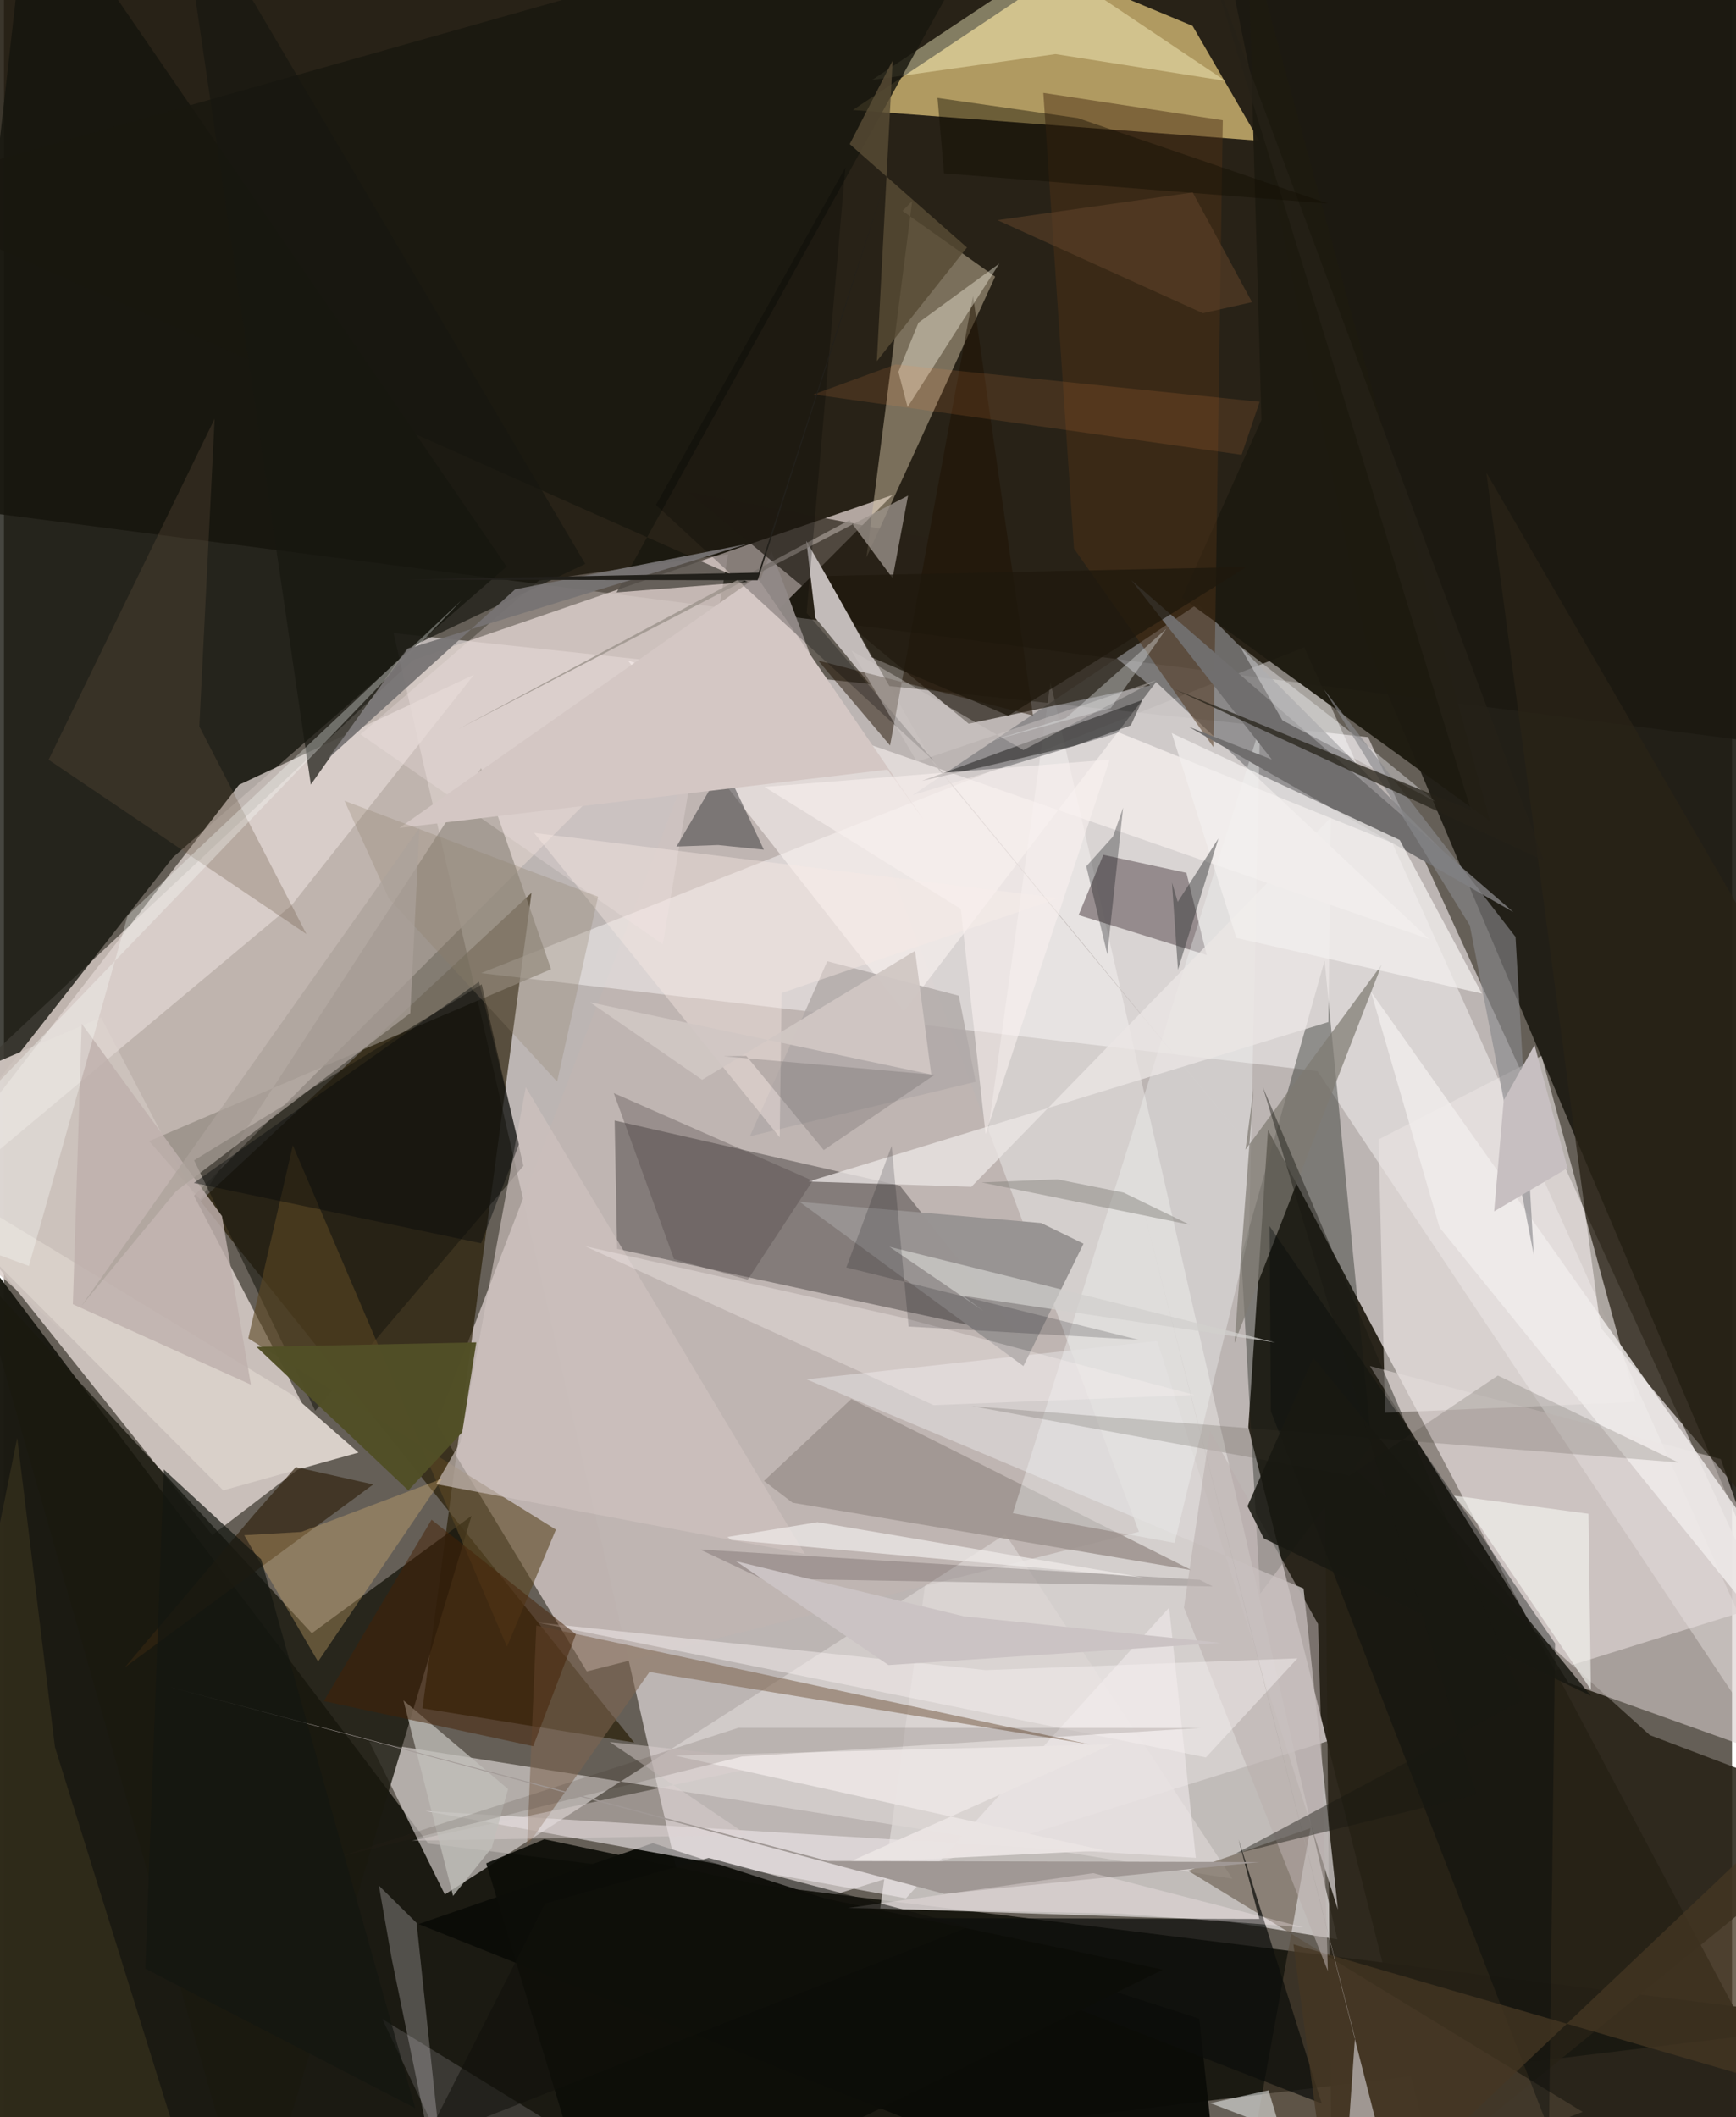 <svg xmlns="http://www.w3.org/2000/svg" width="228" height="278" viewBox="0 0 836 1024"><path fill="#655f57" d="M0 0h836v1024H0z"/><path fill="#cfc8c7" fill-opacity=".816" d="M852.086 776.202l-192.16-419.666-471.443-50.317 144.579 631.594z"/><path fill="#29241a" fill-opacity=".988" d="M898 1086l-198.479-6.455-97.524-389.24 9.511-143.752z"/><path fill="#1f1a0e" fill-opacity=".875" d="M894.258-62l-48.114 420.66L-62 240.91l10.024-292.047z"/><path fill="#1b1a12" fill-opacity=".988" d="M898 977.974L205.269 891.64-62 538.544 3.648 1086z"/><path fill="#d8ccc7" fill-opacity=".78" d="M197.863 319.245l232.015-79.838L27.352 643.114-62 562.738z"/><path fill="#1b1911" fill-opacity=".906" d="M833.96-62L898 875.428 658.932 310.805 591.549-20.33z"/><path fill="#dbd6d5" fill-opacity=".78" d="M586.76 928.463l-162.86-5.382 82.387-593.11L645.04 937.995z"/><path fill="#e0c47c" fill-opacity=".737" d="M511.364-13.945L410.667 53.218l196.576 14.857-32.224-55.559z"/><path fill="#15150d" fill-opacity=".788" d="M81.74 414.661l161.436-140.62L12.65-62-62 597.9z"/><path fill="#cdc3bd" fill-opacity=".965" d="M100.793 742.446L-62 538.728l108.992-46.602 108.561 208.35z"/><path fill="#bfb5b2" fill-opacity=".984" d="M209.323 688.578L371.22 266.537l177.846 474.329-267.096 67.533z"/><path fill="#231901" fill-opacity=".655" d="M255.22 431.838l-52.745 394.407 102.402 16.567L95.07 580.966z"/><path fill="#fffefd" fill-opacity=".435" d="M635.435 518.057L898 911.485 629.067 313.048 230.825 470.641z"/><path fill="#605a59" fill-opacity=".624" d="M296.615 604.038l-1.169-62.082 137.926 31.47 58.166 72.813z"/><path fill="#ddd6d5" fill-opacity=".647" d="M176.744 842.334l36.541 73.949 271.196-174.224 109.823 166.608z"/><path fill="#d4c2a5" fill-opacity=".478" d="M417.25 269.609l22.142-172.404-4.686 4.828 44.814 31.754z"/><path fill="#828081" fill-opacity=".773" d="M439.577 384.557l99.741-30.29 166.647 67.292-128.402-129.465z"/><path fill="#282216" fill-opacity=".871" d="M796.23 839.217L898 877.86 642.611 1086 638.9 697.405z"/><path fill="#d8cecb" fill-opacity=".58" d="M660.782 660.686l169.78 45.036 53.74 153.878-127.377-45.617z"/><path fill="#282117" fill-opacity=".706" d="M472.753 265.078l-141.688-27.126L466.71 350.045l87.787-18.525z"/><path fill="#1a190f" fill-opacity=".812" d="M120.501 1084.472L226.188 733.18l-77.243 56.769-162.656-175.82z"/><path fill="#292316" fill-opacity=".784" d="M772.405 642.148l84.322 99.41L898 540.217 717.141 228.581z"/><path fill="#141913" fill-opacity=".373" d="M661.57 698.549l-53.86 72.284-9.152-163.333 40.332-142.867z"/><path fill="#fdf6f4" fill-opacity=".553" d="M689.428 454.223l-387.665-134.85 133.598 169.978L557.38 329.878z"/><path fill="#0b0c08" fill-opacity=".969" d="M313.92 891.483L200.576 930.61 590.097 1086l-11.852-109.652z"/><path fill="#dbd6d6" fill-opacity=".725" d="M628.7 768.289l-240.433-101.16 169.645-18.548 87.397 274.984z"/><path fill="#90897f" fill-opacity=".686" d="M94.938 580.173l-24.727-28.249 194.456-83.147-33.825-97.26z"/><path fill="#e0d6d2" fill-opacity=".749" d="M227.402 326.327l-113.686 53.254L-62 606.114l201.141-168.258z"/><path fill="#8a8082" fill-opacity=".867" d="M531.85 413.443l-11.954 29.137 61.96 19.332-9.823-39.756z"/><path fill="#f0eaeb" fill-opacity=".6" d="M576.59 898.571l-372.633-22.643 232.425 42.22 127.293-140.576z"/><path fill="#c2bbb9" d="M392.557 298.906l-4.377-37.257 61.54 107.487 158.784 192.4z"/><path fill="#eae3e1" fill-opacity=".612" d="M789.54 678.078l-121.408 5.203-3.1-132.191 78.803-40.403z"/><path fill="#fff7c8" fill-opacity=".424" d="M508.697 26.15l82.254 12.985-85.532-57.33L420 38.675z"/><path fill="#1a170f" fill-opacity=".573" d="M251.3 563.9l-20.184-87.835-139.13 85.142 58.6 121.135z"/><path fill="#19170f" fill-opacity=".835" d="M489.21-62L-62 93.916l421.862 187.58-63.499 5.031z"/><path fill="#594b3a" fill-opacity=".525" d="M763.709 1021.458L595.36 1086l36.7-201.777-59.205 20.569z"/><path fill="#7e6550" fill-opacity=".565" d="M525.141 843.698L312.262 808.69l-59.2 84.215 4.492-106.711z"/><path fill="#989493" fill-opacity=".996" d="M501.78 591.54l20.489 9.996-29.098 59.17-108.211-79.394z"/><path fill="#1d1a10" fill-opacity=".969" d="M608.355 203.045l-38.428 86.033 149.036 108.145-117.34-430.074z"/><path fill="#9e948f" fill-opacity=".878" d="M574.55 759.434l-164.634-82.773-42.251 39.604 13.853 10.564z"/><path fill="#827f7e" fill-opacity=".537" d="M216.115 1086l-16.493-155.95L181.376 912l6.213 35.418z"/><path fill="#f1f4f3" fill-opacity=".369" d="M607.605 351.749L488.079 731.886l78.24 14.398 36.025-149.362z"/><path fill="#4d3116" fill-opacity=".502" d="M517.66 265.333l67.458 96.072 4.526-303.24-86.827-13.25z"/><path fill="#f3e4e4" fill-opacity=".271" d="M258.876 280.751l-86.404 74.44 146.272 101.56 31.566-188.704z"/><path fill="#171710" fill-opacity=".702" d="M148.457 379.481L83.644-62l197.563 334.73-86.417 41.115z"/><path fill="#0d0e0b" fill-opacity=".733" d="M637.514 1017.423L405.85 927.618l201.454.51-10.02-38.393z"/><path fill="#d9d0c9" d="M106.076 720.828L-62 552.284l201.866 122.59 31.64 27.687z"/><path fill="#040302" fill-opacity=".42" d="M518.208 360.66l-74.123 17 106.649-39.089-5.582 12.262z"/><path fill="#201100" fill-opacity=".49" d="M393.908 319.503l103.906 26.557-29.012-202.948-40.123 217.47z"/><path fill="#2c2c2e" fill-opacity=".459" d="M325.351 409.447l23.032-39.435 19.238 40.964-22.153-2.253z"/><path fill="#5b4724" fill-opacity=".608" d="M243.354 796.432L139.756 553.965l-21.565 93.36 148.825 92.495z"/><path fill="#f0eceb" fill-opacity=".816" d="M898 844.915L694.497 593.727l-33.169-114.04L898 814.306z"/><path fill="#d0c3c0" fill-opacity=".651" d="M252.432 525.824l135.003 225.743-178.36-33.756 11.747-20.327z"/><path fill="#ebe6e4" fill-opacity=".765" d="M389.18 571.465l78.816 2.55 173.935-178.573-1.212 98.887z"/><path fill="#7e7a72" fill-opacity=".714" d="M604.54 526.641l-3.932 29.411 65.994-89.628-71.285 183.134z"/><path fill="#706e6e" fill-opacity=".992" d="M573.21 351.55l156.966 89.578-184.771-160.502 67.951 86.725z"/><path fill="#332510" fill-opacity=".694" d="M178.647 717.972l-37.449-8.408-20.366 23.095-62.345 73.776z"/><path fill="#ebbf7b" fill-opacity=".298" d="M151.948 803.659l60.085-88.5-68.154 25.777-27.65 1.607z"/><path fill="#f5f5f1" fill-opacity=".635" d="M714.325 738.53l-13.127-15.18 65.348 8.83 1.165 85.05z"/><path fill="#6a5440" fill-opacity=".29" d="M94.512 351.345l51.822 100.43L21.61 367.479l80.31-164.941z"/><path fill="#fef9e6" fill-opacity=".392" d="M437.146 196.904l-4.44-17.068 9.713-23.758 39.12-28.61z"/><path fill="#9b928b" fill-opacity=".788" d="M429.894 279.631l7.496-39.94-217.313 112.816L409.046 251.54z"/><path fill="#f3f0ee" fill-opacity=".725" d="M596.222 453.657l-31.284-99.075 110.29 51.715 39.758 74.252z"/><path fill="#050a08" fill-opacity=".376" d="M750.396 794.874l-2.935 235.23-134.536-347.528-.66-89.542z"/><path fill="#493f23" fill-opacity=".431" d="M-62 1032.373L99.788 1086 24.665 845.008 6.425 695.45z"/><path fill="#f7f7fb" fill-opacity=".384" d="M618.474 348.391l-20.814-36.21 54.66 42.585 40.317 33.07z"/><path fill="#443b32" fill-opacity=".188" d="M468.198 680.08l341.82 27.258-87.317-42.038-71.828 48.414z"/><path fill="#d1cfcd" fill-opacity=".718" d="M615.015 649.318l-151.004-22.56 9.728 7.237-45.405-30.974z"/><path fill="#bfb0ad" fill-opacity=".827" d="M119.451 669.695l-86.109-38.89 4.27-135.665 67.873 93.071z"/><path fill="#f8fafa" fill-opacity=".514" d="M611.79 1011.002l-28.123 6.23 98.265 37.594L634.05 1086z"/><path fill="#d4c7c4" d="M444.743 396.267l-17.321-24.03-236.132 28.204 172.948-121.448z"/><path fill="#b1a9a8" fill-opacity=".827" d="M398.299 464.918l63.64 16.685 8.156 41.614-109.23 26.364z"/><path fill="#89888c" fill-opacity=".631" d="M709.137 447.611l-70.635-114.268L731.25 453.16l8.829 153.788z"/><path fill="#f8eae4" fill-opacity=".408" d="M256.474 402.867L510.269 434.4l-134.047 45.9-.938 69.795z"/><path fill="#373939" fill-opacity=".467" d="M587.556 405.498l-19.594 63.53-2.905-42.195 2.798 9.382z"/><path fill="#453623" fill-opacity=".757" d="M623.802 940.398L898 1020.022l-58.25-120.625L643.173 1086z"/><path fill="#fcfffb" fill-opacity=".318" d="M59.862 442.757l161.527-152.45L-62 585.116l74.077 27.179z"/><path fill="#1a0f0d" fill-opacity=".18" d="M584.831 767.321l-6.333-3.213-241.748-14.675 29.626 14.018z"/><path fill="#b9afad" fill-opacity=".561" d="M640.465 953.306l-4.733-167.78-52.29-93.49-12.593 85.491z"/><path fill="#0c0d08" fill-opacity=".925" d="M261.404 889.588l-28.093 11.636L289.151 1086l271.53-133.353z"/><path fill="#ded3d3" fill-opacity=".447" d="M359.546 887.51l-66.472-44.963 85.086 9.24-180.813 38.503z"/><path fill="#fcf4f2" fill-opacity=".318" d="M449.716 679.627l-168.581-76.86 152.666 34.31 142.098 37.592z"/><path fill="#f5efee" fill-opacity=".49" d="M625.752 802.087l-150.811 5.686-216.755-23.002L581.482 850z"/><path fill="#191912" fill-opacity=".867" d="M767.78 820.235L609.494 744.09l-7.913-15.607 31.84-71.864z"/><path fill="#514f26" fill-opacity=".976" d="M195.622 720.856l26.063-28.099 6.82-43.486-106.315 2.178z"/><path fill="#574b34" fill-opacity=".827" d="M429.914 29.3l-20.758 40.4 56.721 50.008-43.595 54.963z"/><path fill="#ebe5e4" fill-opacity=".965" d="M536.167 843.673L407.89 901.03l124.492-6.02-207.724-45.875z"/><path fill="#000001" fill-opacity=".247" d="M407.047 81.06L388.31 296.462l61.575 71.611L315.4 244.226z"/><path fill="#463e3f" fill-opacity=".314" d="M359.825 618.934l31.415-47.868-96.228-42.368 29.149 80.308z"/><path fill="#c1c0ba" fill-opacity=".745" d="M193.25 822.396l50.627 42.909-7.854 28.371-18.762 23.325z"/><path fill="#d1cac8" fill-opacity=".443" d="M441.675 368.432l115.756-39.416-64.275 33.76-83.208-48.151z"/><path fill="#252218" fill-opacity=".729" d="M582.843-19.235l162.202 435.484L566.5 333.44l143.215 58.452z"/><path fill="#f8f0ee" fill-opacity=".608" d="M474.888 548.533l60.054-181.138-167.046 13.18 94.984 59.042z"/><path fill="#1f180c" fill-opacity=".761" d="M601.068 274.231l-203.03 4.332 21.829 39.409 65.973 28.189z"/><path fill="#110c00" fill-opacity=".424" d="M519.52 57.116l120.99 41.341-185.724-14.582-3.162-36.519z"/><path fill="#000407" fill-opacity=".294" d="M533.78 461.577L523.595 419l12.964-14.428 4.862-13.915z"/><path fill="#fbf4ff" fill-opacity=".145" d="M360.822 1086L183.051 976.529 234.935 1086l185.036-28.562z"/><path fill="#070a09" fill-opacity=".443" d="M229.8 474.834l19.328 78.657-18.282 47.853-138.96-29.205z"/><path fill="#ada6a2" fill-opacity=".867" d="M653.574 985.637L550.398 581.58l113.617 445.716-15.159 26.07z"/><path fill="#352721" fill-opacity=".145" d="M578.988 835.727l-223.645-.054-193.513 62.513 195.158-48.606z"/><path fill="#452005" fill-opacity=".498" d="M154.753 822.747l52.11-87.71 69.814 55.393-20.64 54.157z"/><path fill="#8d7e69" fill-opacity=".278" d="M164.728 387.317l21.476 47.25 81.41 88.554 19.804-89.435z"/><path fill="#efebea" fill-opacity=".71" d="M393.542 736.235l-43.582 7.157 1.949 1.413 199.119 18.13z"/><path fill="#a09895" d="M398.615 900.095L77.894 815.318l376.91 100.64 152.445-15.337z"/><path fill="#aba19a" fill-opacity=".706" d="M196.576 490.043l4.419-89.585-163.535 231.2 45.734-55.469z"/><path fill="#fff1f5" fill-opacity=".306" d="M628.63 932.197l-88.46-6.607-131.832-2.756 118.641-16.863z"/><path fill="#f79448" fill-opacity=".141" d="M431.349 176.245l-39.679 14.52 207.08 29.205 8.711-25.637z"/><path fill="#777373" fill-opacity=".945" d="M359.494 263.127l-112.18 21.9-90.387 81.76 38.407-53.013z"/><path fill="#000309" fill-opacity=".173" d="M429.447 554.254l8.19 87.359 111.18 6.369-141.307-34.966z"/><path fill="#22201b" d="M364.651 280.64l64.155-200.407-63.746 196.725-170.59 3.388z"/><path fill="#d0c6c3" fill-opacity=".941" d="M440.766 459.91l7.828 59.78-165.027-34.892 54.2 37.433z"/><path fill="#171812" fill-opacity=".435" d="M712.356 867.98L608.991 525.771 735.06 822.1l-139.516 74.588z"/><path fill="#60442a" fill-opacity=".553" d="M575.094 93.095l-94.455 13.386 99.37 44.997 23.77-5.323z"/><path fill="#10110c" fill-opacity=".565" d="M203.535 1035.611l58.294-114.985 79.026-22.02 125.855 33.33z"/><path fill="#cbc3c4" fill-opacity=".996" d="M427.915 805.332l-73.746-50.205 110.361 26.666 124.006 12.81z"/><path fill="#5f5b5b" fill-opacity=".263" d="M359.138 510.727l37.439 45.524 53.603-36.396-102.073-8.995z"/><path fill="#131611" fill-opacity=".698" d="M77.32 710.719L68.394 952.18l130.546 67.44-74.494-265.395z"/><path fill="#827f79" fill-opacity=".459" d="M509.563 570.395l-36.649 1.493 100.676 20.454-31.904-15.516z"/><path fill="#e6e8ea" fill-opacity=".361" d="M513.727 347.326l48.591-43.195-26.853 38.35-61.555 16.868z"/><path fill="#c7bfc1" d="M756.415 564.978l-35.514 20.921 4.647-53.742 14.9-26.695z"/></svg>